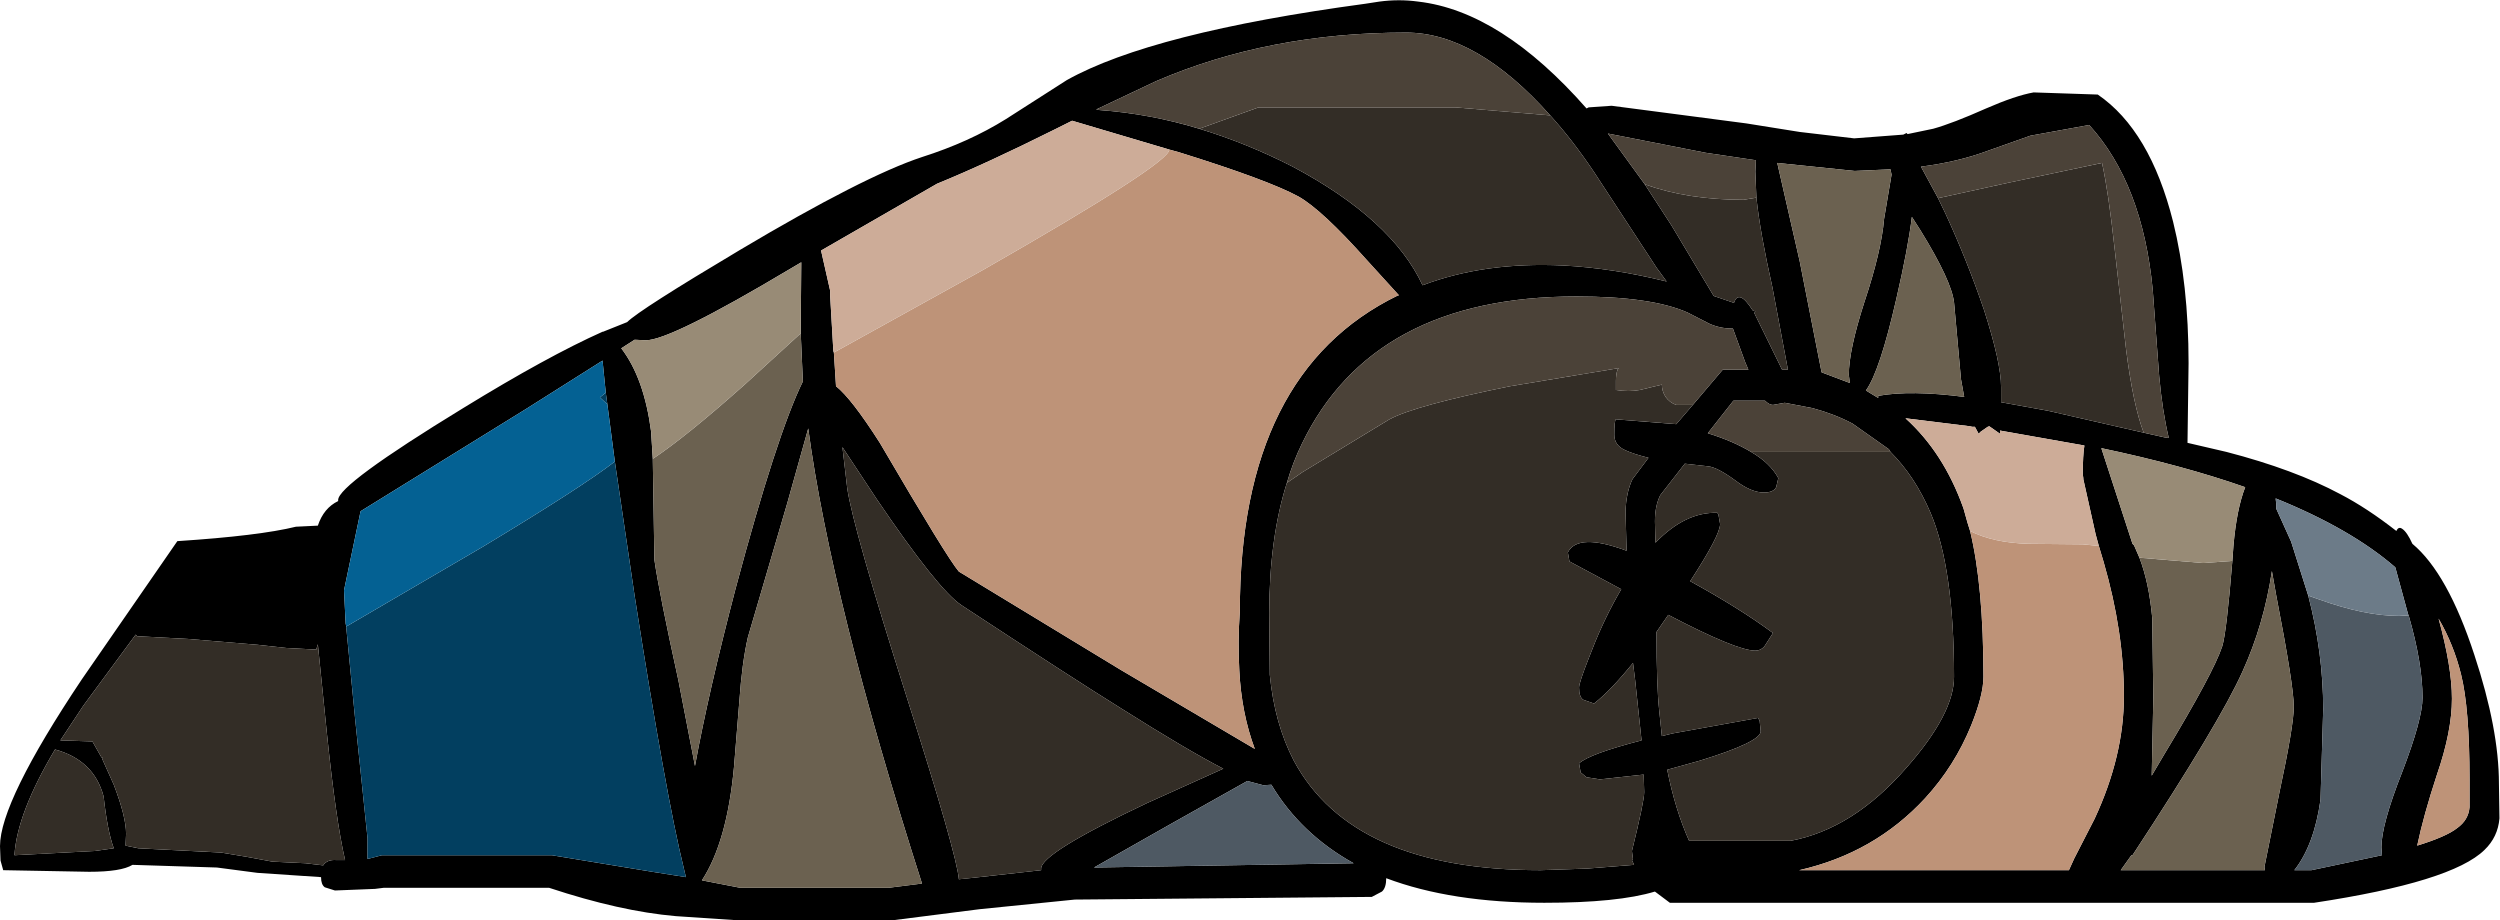 <?xml version="1.0" encoding="UTF-8" standalone="no"?>
<svg xmlns:ffdec="https://www.free-decompiler.com/flash" xmlns:xlink="http://www.w3.org/1999/xlink" ffdec:objectType="shape" height="86.15px" width="234.0px" xmlns="http://www.w3.org/2000/svg">
  <g transform="matrix(1.0, 0.0, 0.0, 1.0, 20.3, 80.15)">
    <path d="M89.15 -66.15 L80.05 -68.85 78.45 -68.05 Q72.05 -64.85 67.4 -62.95 L56.55 -56.7 57.4 -52.95 57.4 -52.5 57.7 -47.3 57.75 -47.15 57.95 -44.0 Q59.4 -42.85 62.05 -38.7 68.4 -27.85 69.45 -26.65 L84.6 -17.45 97.15 -10.05 Q95.9 -13.4 95.7 -17.4 95.55 -20.1 95.75 -22.95 95.75 -45.3 110.55 -52.5 L110.65 -52.5 107.6 -55.85 Q103.45 -60.5 101.25 -61.75 98.4 -63.3 90.05 -65.9 L89.15 -66.15 M54.65 -48.95 L54.65 -49.5 54.7 -55.6 53.6 -54.95 Q42.45 -48.3 40.15 -48.3 L39.1 -48.35 37.85 -47.55 Q40.0 -44.75 40.65 -39.7 L40.65 -39.6 40.8 -37.2 40.95 -27.75 Q41.4 -24.65 43.2 -16.45 L44.75 -8.45 Q46.0 -15.3 48.55 -25.05 52.4 -39.45 54.85 -44.45 L54.65 -48.95 M79.55 -72.65 Q87.5 -77.1 107.5 -79.8 L108.8 -80.0 Q110.65 -80.25 112.45 -80.0 120.2 -79.1 128.2 -70.0 L128.4 -70.1 130.55 -70.25 135.9 -69.55 143.15 -68.6 148.15 -67.8 153.25 -67.2 157.85 -67.55 158.15 -67.7 158.25 -67.6 160.65 -68.1 Q162.45 -68.6 165.6 -70.0 168.35 -71.2 170.05 -71.5 L176.05 -71.3 Q180.95 -67.95 183.1 -59.4 184.55 -53.55 184.55 -46.15 L184.45 -38.7 188.1 -37.85 Q194.45 -36.2 198.75 -33.9 201.25 -32.6 204.0 -30.45 204.2 -30.9 204.55 -30.65 205.0 -30.35 205.5 -29.25 208.8 -26.5 211.3 -18.85 213.6 -11.9 213.6 -6.8 L213.65 -3.55 Q213.5 -1.8 212.25 -0.6 209.2 2.4 196.3 4.35 L136.0 4.35 134.6 3.3 Q131.15 4.35 124.25 4.35 115.55 4.35 109.45 2.05 109.45 2.95 109.05 3.3 L108.1 3.8 80.3 4.05 71.4 4.95 63.15 6.0 48.9 6.0 42.95 5.6 Q37.75 5.15 31.1 2.95 L15.6 2.95 14.8 3.05 11.05 3.2 10.1 2.9 Q9.75 2.65 9.75 1.95 L3.8 1.55 0.0 1.05 -7.9 0.8 Q-8.95 1.45 -11.95 1.45 L-20.0 1.3 -20.25 0.4 -20.3 -0.95 Q-20.3 -5.1 -12.65 -16.55 L-3.7 -29.5 Q3.95 -30.0 7.4 -30.85 L9.45 -30.95 Q10.0 -32.6 11.35 -33.25 L11.35 -33.35 Q11.35 -34.8 23.05 -41.95 30.95 -46.8 36.1 -49.1 L36.15 -49.1 38.4 -50.0 Q39.55 -51.15 48.95 -56.75 60.55 -63.65 66.0 -65.45 70.4 -66.85 73.85 -69.0 L79.55 -72.65 M36.55 -42.3 L36.4 -43.4 36.1 -46.4 28.9 -41.85 13.45 -32.3 11.9 -24.9 12.05 -21.8 12.1 -21.55 12.1 -21.5 12.95 -12.75 14.1 -1.7 14.1 0.25 15.45 -0.1 31.35 -0.1 40.75 1.45 43.9 1.95 43.7 1.1 Q42.05 -5.55 39.1 -24.4 L37.25 -36.95 36.55 -42.3 M9.45 -19.85 L9.3 -19.35 6.5 -19.5 3.8 -19.8 -2.75 -20.35 -7.45 -20.6 -7.6 -20.75 -12.5 -14.1 -14.65 -10.85 -11.65 -10.75 -10.8 -9.25 -10.7 -9.25 -10.75 -9.15 -9.65 -6.7 Q-8.5 -3.7 -8.5 -2.1 L-8.55 -1.0 -7.35 -0.75 0.4 -0.35 2.8 0.05 5.2 0.5 8.3 0.65 9.95 0.85 Q10.3 0.3 11.15 0.35 L12.0 0.35 Q11.15 -3.3 10.3 -11.5 L9.45 -19.85 M59.0 -34.45 Q59.55 -30.7 64.6 -14.8 69.25 -0.2 69.45 2.15 L70.9 2.0 77.15 1.3 77.15 1.15 Q77.15 -0.3 87.1 -5.0 L94.2 -8.2 Q90.8 -9.95 84.55 -13.9 80.05 -16.7 69.7 -23.5 67.5 -24.95 61.75 -33.45 L58.55 -38.3 59.0 -34.45 M53.4 -33.1 L49.7 -20.5 Q49.15 -18.1 48.9 -14.5 L48.4 -8.35 Q47.75 -1.35 45.4 2.25 L49.0 2.95 62.85 2.95 66.0 2.55 Q57.5 -24.0 55.35 -40.05 L53.4 -33.1 M91.95 -68.1 Q96.4 -66.75 100.7 -64.55 110.0 -59.6 112.85 -53.45 118.65 -55.65 126.0 -55.3 130.7 -55.05 135.7 -53.8 L134.75 -55.1 128.9 -64.05 Q126.85 -67.1 124.8 -69.35 117.9 -77.1 111.3 -77.1 98.45 -77.1 87.9 -72.55 L82.3 -69.9 82.6 -69.85 Q87.35 -69.5 91.95 -68.1 M138.15 -42.25 L140.95 -45.55 143.35 -45.55 143.05 -46.25 141.9 -49.4 141.8 -49.4 Q140.7 -49.4 139.7 -49.85 L137.65 -50.9 Q134.25 -52.4 127.25 -52.4 108.2 -52.4 101.55 -38.6 100.7 -36.85 100.15 -34.95 98.5 -29.75 98.5 -22.75 L98.55 -17.0 Q99.0 -12.4 100.8 -8.95 106.3 1.3 123.9 1.3 L128.25 1.15 132.65 0.8 132.45 0.35 132.55 0.3 132.45 -0.5 Q133.6 -5.15 133.6 -6.0 L133.55 -7.65 129.45 -7.2 128.2 -7.4 127.65 -7.85 127.5 -8.7 Q128.5 -9.6 133.35 -10.85 L132.75 -16.5 132.55 -18.1 Q130.45 -15.5 128.9 -14.3 L127.9 -14.65 Q127.5 -14.9 127.5 -15.8 127.5 -16.25 128.45 -18.65 129.6 -21.7 131.05 -24.3 L131.45 -25.0 126.6 -27.6 126.45 -28.45 Q127.4 -30.3 131.95 -28.6 L131.85 -32.25 Q131.9 -34.05 132.5 -35.3 L134.0 -37.3 Q132.6 -37.65 131.85 -38.0 130.8 -38.45 130.8 -39.45 130.8 -40.8 130.95 -40.9 L136.6 -40.45 138.15 -42.25 M133.65 -62.9 L136.15 -59.05 140.1 -52.45 142.0 -51.8 Q142.45 -53.15 143.75 -51.1 L144.0 -51.0 143.9 -50.85 146.5 -45.55 147.05 -45.55 145.6 -53.25 Q144.45 -58.35 144.1 -61.65 L144.0 -64.1 144.05 -65.15 139.35 -65.85 130.2 -67.65 133.65 -62.9 M156.65 -64.3 L153.3 -64.15 146.05 -64.9 148.15 -55.7 150.2 -45.3 152.85 -44.3 152.75 -45.05 Q152.75 -47.35 154.2 -51.85 155.8 -56.65 156.05 -59.65 L156.75 -63.8 156.65 -64.3 M157.2 -52.2 Q155.65 -45.4 154.35 -43.6 L155.5 -42.9 155.5 -43.1 Q158.55 -43.65 163.55 -43.0 L163.25 -44.65 162.6 -51.85 Q162.35 -53.9 159.45 -58.6 L158.65 -59.85 Q158.3 -56.95 157.2 -52.2 M161.1 -61.6 L161.8 -60.15 Q163.85 -55.7 165.4 -51.15 167.0 -46.2 167.0 -43.9 L167.0 -42.5 171.4 -41.7 180.35 -39.65 182.35 -39.2 182.7 -39.15 Q182.1 -41.65 181.8 -44.95 L181.2 -53.0 Q180.25 -62.95 175.25 -68.45 L169.75 -67.45 165.8 -66.05 Q163.0 -65.0 159.5 -64.55 L161.1 -61.6 M97.95 -6.65 L96.45 -7.05 89.15 -2.95 82.1 1.05 106.4 0.65 Q101.45 -2.1 98.7 -6.7 L97.95 -6.65 M156.65 -37.85 L156.5 -38.1 153.1 -40.5 Q151.4 -41.4 149.35 -41.95 L146.75 -42.45 145.65 -42.25 Q145.3 -42.25 144.9 -42.65 L141.95 -42.65 139.55 -39.6 Q141.95 -38.85 143.6 -37.85 145.4 -36.8 146.15 -35.4 L145.95 -34.55 Q145.7 -34.05 144.8 -34.05 143.6 -34.05 142.1 -35.2 140.45 -36.4 139.6 -36.5 L137.4 -36.75 135.1 -33.8 Q134.6 -32.8 134.6 -31.35 L134.65 -29.35 Q137.45 -32.25 140.45 -32.15 L140.55 -31.95 140.7 -31.1 Q140.7 -30.05 137.9 -25.75 142.55 -23.2 145.65 -20.9 L144.85 -19.65 Q144.5 -19.25 144.0 -19.25 142.25 -19.25 135.85 -22.6 L134.75 -21.0 Q134.75 -15.95 135.0 -13.65 L135.25 -11.25 136.25 -11.5 144.25 -12.95 144.4 -12.7 144.5 -11.7 Q144.5 -10.7 138.8 -8.95 L135.75 -8.1 Q136.5 -4.35 137.8 -1.45 L147.3 -1.45 Q153.15 -2.55 158.15 -8.3 162.6 -13.35 162.6 -16.8 162.6 -26.95 160.4 -32.15 158.95 -35.55 156.65 -37.85 M188.65 -27.65 L188.75 -29.05 Q189.05 -32.5 189.85 -34.55 184.0 -36.6 176.4 -38.2 L176.4 -38.15 179.3 -29.25 179.45 -29.1 179.95 -27.95 Q180.85 -25.6 181.15 -22.3 L181.25 -14.85 181.1 -7.55 182.25 -9.5 Q186.9 -17.2 187.7 -19.65 188.1 -20.9 188.65 -27.65 M205.15 -22.55 L205.1 -22.65 203.9 -27.05 Q199.75 -30.65 192.7 -33.5 L192.75 -33.0 192.75 -32.55 194.15 -29.45 195.75 -24.4 Q197.15 -19.05 197.15 -13.75 L196.9 -5.3 Q196.3 -1.05 194.45 1.3 L196.05 1.3 202.65 -0.1 202.6 -0.85 Q202.6 -2.95 204.55 -7.9 206.45 -12.85 206.45 -14.85 206.45 -18.05 205.15 -22.55 M176.15 -29.05 L175.85 -30.15 174.7 -35.3 174.7 -35.4 174.65 -35.75 Q174.65 -37.55 174.8 -38.45 L166.9 -39.85 166.9 -39.55 165.9 -40.25 165.75 -40.2 165.1 -39.75 164.9 -39.55 164.55 -40.2 164.3 -40.2 164.1 -40.25 158.05 -41.0 Q161.6 -37.8 163.45 -32.65 L163.5 -32.5 163.85 -31.25 164.1 -30.45 Q165.35 -25.3 165.35 -16.8 165.35 -15.1 164.2 -12.25 162.65 -8.45 159.9 -5.45 155.15 -0.3 148.1 1.3 L173.35 1.3 173.85 0.2 175.75 -3.5 Q178.5 -9.4 178.5 -15.0 178.5 -21.0 176.6 -27.55 L176.15 -29.05 M179.2 -0.1 L178.2 1.3 191.7 1.3 191.65 1.0 193.05 -5.95 Q194.4 -12.25 194.4 -14.0 194.4 -15.95 192.75 -24.45 L192.35 -26.7 Q191.6 -21.7 189.6 -17.3 187.45 -12.5 179.3 -0.1 L179.2 -0.1 M209.2 -14.75 Q209.2 -11.7 207.8 -7.65 206.55 -3.85 205.95 -1.0 208.7 -1.85 209.7 -2.65 210.75 -3.4 210.85 -4.6 L210.85 -7.2 Q210.85 -13.85 210.05 -17.05 209.35 -19.85 207.95 -22.25 209.2 -17.7 209.2 -14.75 M-15.15 -10.0 Q-18.7 -4.05 -18.95 -0.1 L-11.4 -0.5 -9.65 -0.75 Q-10.25 -2.4 -10.6 -5.6 -11.5 -9.0 -15.15 -10.0" fill="#000000" fill-rule="evenodd" stroke="none"/>
    <path d="M9.45 -19.85 L10.3 -11.5 Q11.15 -3.3 12.0 0.35 L11.15 0.35 Q10.3 0.3 9.95 0.85 L8.3 0.65 5.2 0.5 2.8 0.05 0.4 -0.35 -7.35 -0.75 -8.55 -1.0 -8.5 -2.1 Q-8.5 -3.7 -9.65 -6.7 L-10.75 -9.15 -10.7 -9.25 -10.8 -9.25 -11.65 -10.75 -14.65 -10.85 -12.5 -14.1 -7.6 -20.75 -7.45 -20.6 -2.75 -20.35 3.8 -19.8 6.5 -19.5 9.3 -19.35 9.45 -19.85 M59.0 -34.45 L58.55 -38.3 61.75 -33.45 Q67.5 -24.95 69.7 -23.5 80.05 -16.7 84.55 -13.9 90.8 -9.95 94.2 -8.2 L87.1 -5.0 Q77.15 -0.3 77.15 1.15 L77.15 1.3 70.9 2.0 69.45 2.15 Q69.25 -0.2 64.6 -14.8 59.55 -30.7 59.0 -34.45 M124.8 -69.35 Q126.85 -67.1 128.9 -64.05 L134.75 -55.1 135.7 -53.8 Q130.7 -55.05 126.0 -55.3 118.65 -55.65 112.85 -53.45 110.0 -59.6 100.7 -64.55 96.4 -66.75 91.95 -68.1 L97.5 -70.1 115.9 -70.1 124.8 -69.35 M100.15 -34.95 L101.6 -35.95 109.75 -40.9 Q112.15 -42.2 121.05 -44.0 L131.25 -45.7 131.1 -45.55 Q130.95 -45.1 130.95 -44.5 L130.95 -43.65 Q132.15 -43.45 133.2 -43.65 L135.25 -44.15 Q135.25 -43.55 135.6 -43.0 136.0 -42.45 136.6 -42.25 L138.15 -42.25 136.6 -40.45 130.95 -40.9 Q130.8 -40.8 130.8 -39.45 130.8 -38.45 131.85 -38.0 132.6 -37.65 134.0 -37.3 L132.5 -35.3 Q131.9 -34.05 131.85 -32.25 L131.95 -28.6 Q127.4 -30.3 126.45 -28.45 L126.6 -27.6 131.45 -25.0 131.05 -24.3 Q129.6 -21.7 128.45 -18.65 127.5 -16.25 127.5 -15.8 127.5 -14.9 127.9 -14.65 L128.9 -14.3 Q130.45 -15.5 132.55 -18.1 L132.75 -16.5 133.35 -10.85 Q128.5 -9.6 127.5 -8.7 L127.65 -7.85 128.2 -7.4 129.45 -7.2 133.55 -7.65 133.6 -6.0 Q133.6 -5.15 132.45 -0.5 L132.55 0.3 132.45 0.35 132.65 0.8 128.25 1.15 123.9 1.3 Q106.3 1.3 100.8 -8.95 99.0 -12.4 98.55 -17.0 L98.5 -22.75 Q98.5 -29.75 100.15 -34.95 M144.1 -61.65 Q144.45 -58.35 145.6 -53.25 L147.05 -45.55 146.5 -45.55 143.9 -50.85 144.0 -51.0 143.75 -51.1 Q142.45 -53.15 142.0 -51.8 L140.1 -52.45 136.15 -59.05 133.65 -62.9 Q137.65 -61.45 142.9 -61.45 L144.1 -61.65 M180.35 -39.65 L171.4 -41.7 167.0 -42.5 167.0 -43.9 Q167.0 -46.2 165.4 -51.15 163.85 -55.7 161.8 -60.15 L161.1 -61.6 167.7 -63.05 176.45 -64.9 Q177.05 -62.2 177.65 -56.7 L178.7 -47.45 Q179.35 -42.3 180.35 -39.65 M143.6 -37.85 L156.65 -37.85 Q158.95 -35.55 160.4 -32.15 162.6 -26.95 162.6 -16.8 162.6 -13.35 158.15 -8.3 153.15 -2.55 147.3 -1.45 L137.8 -1.45 Q136.5 -4.35 135.75 -8.1 L138.8 -8.95 Q144.5 -10.7 144.5 -11.7 L144.4 -12.7 144.25 -12.95 136.25 -11.5 135.25 -11.25 135.0 -13.65 Q134.75 -15.95 134.75 -21.0 L135.85 -22.6 Q142.25 -19.25 144.0 -19.25 144.5 -19.25 144.85 -19.65 L145.65 -20.9 Q142.55 -23.2 137.9 -25.75 140.7 -30.05 140.7 -31.1 L140.55 -31.95 140.45 -32.15 Q137.45 -32.25 134.65 -29.35 L134.6 -31.35 Q134.6 -32.8 135.1 -33.8 L137.4 -36.75 139.6 -36.5 Q140.45 -36.4 142.1 -35.2 143.6 -34.05 144.8 -34.05 145.7 -34.05 145.95 -34.55 L146.15 -35.4 Q145.4 -36.8 143.6 -37.85 M-15.15 -10.0 Q-11.5 -9.0 -10.6 -5.6 -10.25 -2.4 -9.65 -0.75 L-11.4 -0.5 -18.95 -0.1 Q-18.7 -4.05 -15.15 -10.0" fill="#332d26" fill-rule="evenodd" stroke="none"/>
    <path d="M40.8 -37.2 Q43.95 -39.3 49.4 -44.15 L54.65 -48.95 54.85 -44.45 Q52.4 -39.45 48.55 -25.05 46.0 -15.3 44.75 -8.45 L43.2 -16.45 Q41.4 -24.65 40.95 -27.75 L40.8 -37.2 M53.4 -33.1 L55.35 -40.05 Q57.5 -24.0 66.0 2.55 L62.85 2.95 49.0 2.95 45.4 2.25 Q47.75 -1.35 48.4 -8.35 L48.9 -14.5 Q49.15 -18.1 49.7 -20.5 L53.4 -33.1 M157.2 -52.2 Q158.3 -56.95 158.65 -59.85 L159.45 -58.6 Q162.35 -53.9 162.6 -51.85 L163.25 -44.65 163.55 -43.0 Q158.55 -43.65 155.5 -43.1 L155.5 -42.9 154.35 -43.6 Q155.65 -45.4 157.2 -52.2 M156.65 -64.3 L156.75 -63.8 156.05 -59.65 Q155.8 -56.65 154.2 -51.85 152.75 -47.35 152.75 -45.05 L152.85 -44.3 150.2 -45.3 148.15 -55.7 146.05 -64.9 153.3 -64.15 156.65 -64.3 M179.95 -27.95 L185.9 -27.45 188.65 -27.65 Q188.1 -20.9 187.7 -19.65 186.9 -17.2 182.25 -9.5 L181.1 -7.55 181.25 -14.85 181.15 -22.3 Q180.85 -25.6 179.95 -27.95 M179.2 -0.1 L179.3 -0.1 Q187.45 -12.5 189.6 -17.3 191.6 -21.7 192.35 -26.7 L192.75 -24.45 Q194.4 -15.95 194.4 -14.0 194.4 -12.25 193.05 -5.95 L191.65 1.0 191.7 1.3 178.2 1.3 179.2 -0.1" fill="#6b6150" fill-rule="evenodd" stroke="none"/>
    <path d="M36.55 -42.3 L35.85 -42.95 36.4 -43.4 36.55 -42.3 M12.1 -21.5 L24.85 -28.95 Q34.15 -34.55 37.25 -36.95 L39.1 -24.4 Q42.05 -5.55 43.7 1.1 L43.9 1.95 40.75 1.45 31.35 -0.1 15.45 -0.1 14.1 0.25 14.1 -1.7 12.95 -12.75 12.1 -21.5" fill="#023f60" fill-rule="evenodd" stroke="none"/>
    <path d="M97.95 -6.65 L98.7 -6.7 Q101.45 -2.1 106.4 0.65 L82.1 1.05 89.15 -2.95 96.45 -7.05 97.95 -6.65 M195.75 -24.4 L196.75 -24.05 Q201.05 -22.5 204.25 -22.5 L205.15 -22.55 Q206.45 -18.05 206.45 -14.85 206.45 -12.85 204.55 -7.9 202.6 -2.95 202.6 -0.85 L202.65 -0.1 196.05 1.3 194.45 1.3 Q196.3 -1.05 196.9 -5.3 L197.15 -13.75 Q197.15 -19.05 195.75 -24.4" fill="#4e5963" fill-rule="evenodd" stroke="none"/>
    <path d="M57.75 -47.15 L71.65 -54.85 Q89.15 -64.85 89.15 -66.15 L90.05 -65.9 Q98.4 -63.3 101.25 -61.75 103.45 -60.5 107.6 -55.85 L110.65 -52.5 110.55 -52.5 Q95.75 -45.3 95.75 -22.95 95.55 -20.1 95.7 -17.4 95.9 -13.4 97.15 -10.05 L84.6 -17.45 69.45 -26.65 Q68.4 -27.85 62.05 -38.7 59.4 -42.85 57.95 -44.0 L57.75 -47.15 M164.1 -30.45 Q166.25 -29.35 169.55 -29.25 L174.65 -29.2 176.15 -29.05 176.6 -27.55 Q178.5 -21.0 178.5 -15.0 178.5 -9.4 175.75 -3.5 L173.85 0.2 173.35 1.3 148.1 1.3 Q155.15 -0.3 159.9 -5.45 162.65 -8.45 164.2 -12.25 165.35 -15.1 165.35 -16.8 165.35 -25.3 164.1 -30.45 M209.2 -14.75 Q209.2 -17.7 207.95 -22.25 209.35 -19.85 210.05 -17.05 210.85 -13.85 210.85 -7.2 L210.85 -4.6 Q210.75 -3.4 209.7 -2.65 208.7 -1.85 205.95 -1.0 206.55 -3.85 207.8 -7.65 209.2 -11.7 209.2 -14.75" fill="#be9378" fill-rule="evenodd" stroke="none"/>
    <path d="M36.4 -43.4 L35.85 -42.95 36.55 -42.3 37.25 -36.95 Q34.15 -34.55 24.85 -28.95 L12.1 -21.5 12.1 -21.55 12.05 -21.8 11.9 -24.9 13.45 -32.3 28.9 -41.85 36.1 -46.4 36.4 -43.4" fill="#046193" fill-rule="evenodd" stroke="none"/>
    <path d="M40.8 -37.2 L40.65 -39.6 40.65 -39.7 Q40.0 -44.75 37.85 -47.55 L39.1 -48.35 40.15 -48.3 Q42.45 -48.3 53.6 -54.95 L54.7 -55.6 54.65 -49.5 54.65 -48.95 49.4 -44.15 Q43.95 -39.3 40.8 -37.2 M179.95 -27.95 L179.45 -29.1 179.3 -29.25 176.4 -38.15 176.4 -38.2 Q184.0 -36.6 189.85 -34.55 189.05 -32.5 188.75 -29.05 L188.65 -27.65 185.9 -27.45 179.95 -27.95" fill="#988b76" fill-rule="evenodd" stroke="none"/>
    <path d="M57.75 -47.15 L57.7 -47.3 57.4 -52.5 57.4 -52.95 56.55 -56.7 67.4 -62.95 Q72.05 -64.85 78.45 -68.05 L80.05 -68.85 89.15 -66.15 Q89.15 -64.85 71.65 -54.85 L57.75 -47.15 M164.1 -30.45 L163.85 -31.25 163.5 -32.5 163.45 -32.65 Q161.6 -37.8 158.05 -41.0 L164.1 -40.25 164.3 -40.2 164.55 -40.2 164.9 -39.55 165.1 -39.75 165.75 -40.2 165.9 -40.25 166.9 -39.55 166.9 -39.85 174.8 -38.45 Q174.65 -37.55 174.65 -35.75 L174.7 -35.4 174.7 -35.3 175.85 -30.15 176.15 -29.05 174.65 -29.2 169.55 -29.25 Q166.25 -29.35 164.1 -30.45" fill="#cdac98" fill-rule="evenodd" stroke="none"/>
    <path d="M124.8 -69.35 L115.9 -70.1 97.5 -70.1 91.95 -68.1 Q87.35 -69.5 82.6 -69.85 L82.3 -69.9 87.9 -72.55 Q98.45 -77.1 111.3 -77.1 117.9 -77.1 124.8 -69.35 M100.15 -34.95 Q100.7 -36.85 101.55 -38.6 108.2 -52.4 127.25 -52.4 134.25 -52.4 137.65 -50.9 L139.7 -49.85 Q140.7 -49.4 141.8 -49.4 L141.9 -49.4 143.05 -46.25 143.35 -45.55 140.95 -45.55 138.15 -42.25 136.6 -42.25 Q136.0 -42.45 135.6 -43.0 135.25 -43.55 135.25 -44.15 L133.2 -43.65 Q132.15 -43.45 130.95 -43.65 L130.95 -44.5 Q130.95 -45.1 131.1 -45.55 L131.25 -45.7 121.05 -44.0 Q112.15 -42.2 109.75 -40.9 L101.6 -35.95 100.15 -34.95 M144.1 -61.65 L142.9 -61.45 Q137.65 -61.45 133.65 -62.9 L130.2 -67.65 139.35 -65.85 144.05 -65.15 144.0 -64.1 144.1 -61.65 M180.35 -39.65 Q179.35 -42.3 178.7 -47.45 L177.65 -56.7 Q177.05 -62.2 176.45 -64.9 L167.7 -63.05 161.1 -61.6 159.5 -64.55 Q163.0 -65.0 165.8 -66.05 L169.75 -67.45 175.25 -68.45 Q180.25 -62.95 181.2 -53.0 L181.8 -44.95 Q182.1 -41.65 182.7 -39.15 L182.35 -39.2 180.35 -39.65 M143.6 -37.85 Q141.95 -38.85 139.55 -39.6 L141.95 -42.65 144.9 -42.65 Q145.3 -42.25 145.65 -42.25 L146.75 -42.45 149.35 -41.95 Q151.4 -41.4 153.1 -40.5 L156.5 -38.1 156.65 -37.85 143.6 -37.85" fill="#4b4238" fill-rule="evenodd" stroke="none"/>
    <path d="M195.75 -24.4 L194.15 -29.45 192.75 -32.55 192.75 -33.0 192.7 -33.5 Q199.75 -30.65 203.9 -27.05 L205.1 -22.65 205.15 -22.55 204.25 -22.5 Q201.05 -22.5 196.75 -24.05 L195.75 -24.4" fill="#6c7b88" fill-rule="evenodd" stroke="none"/>
  </g>
</svg>
